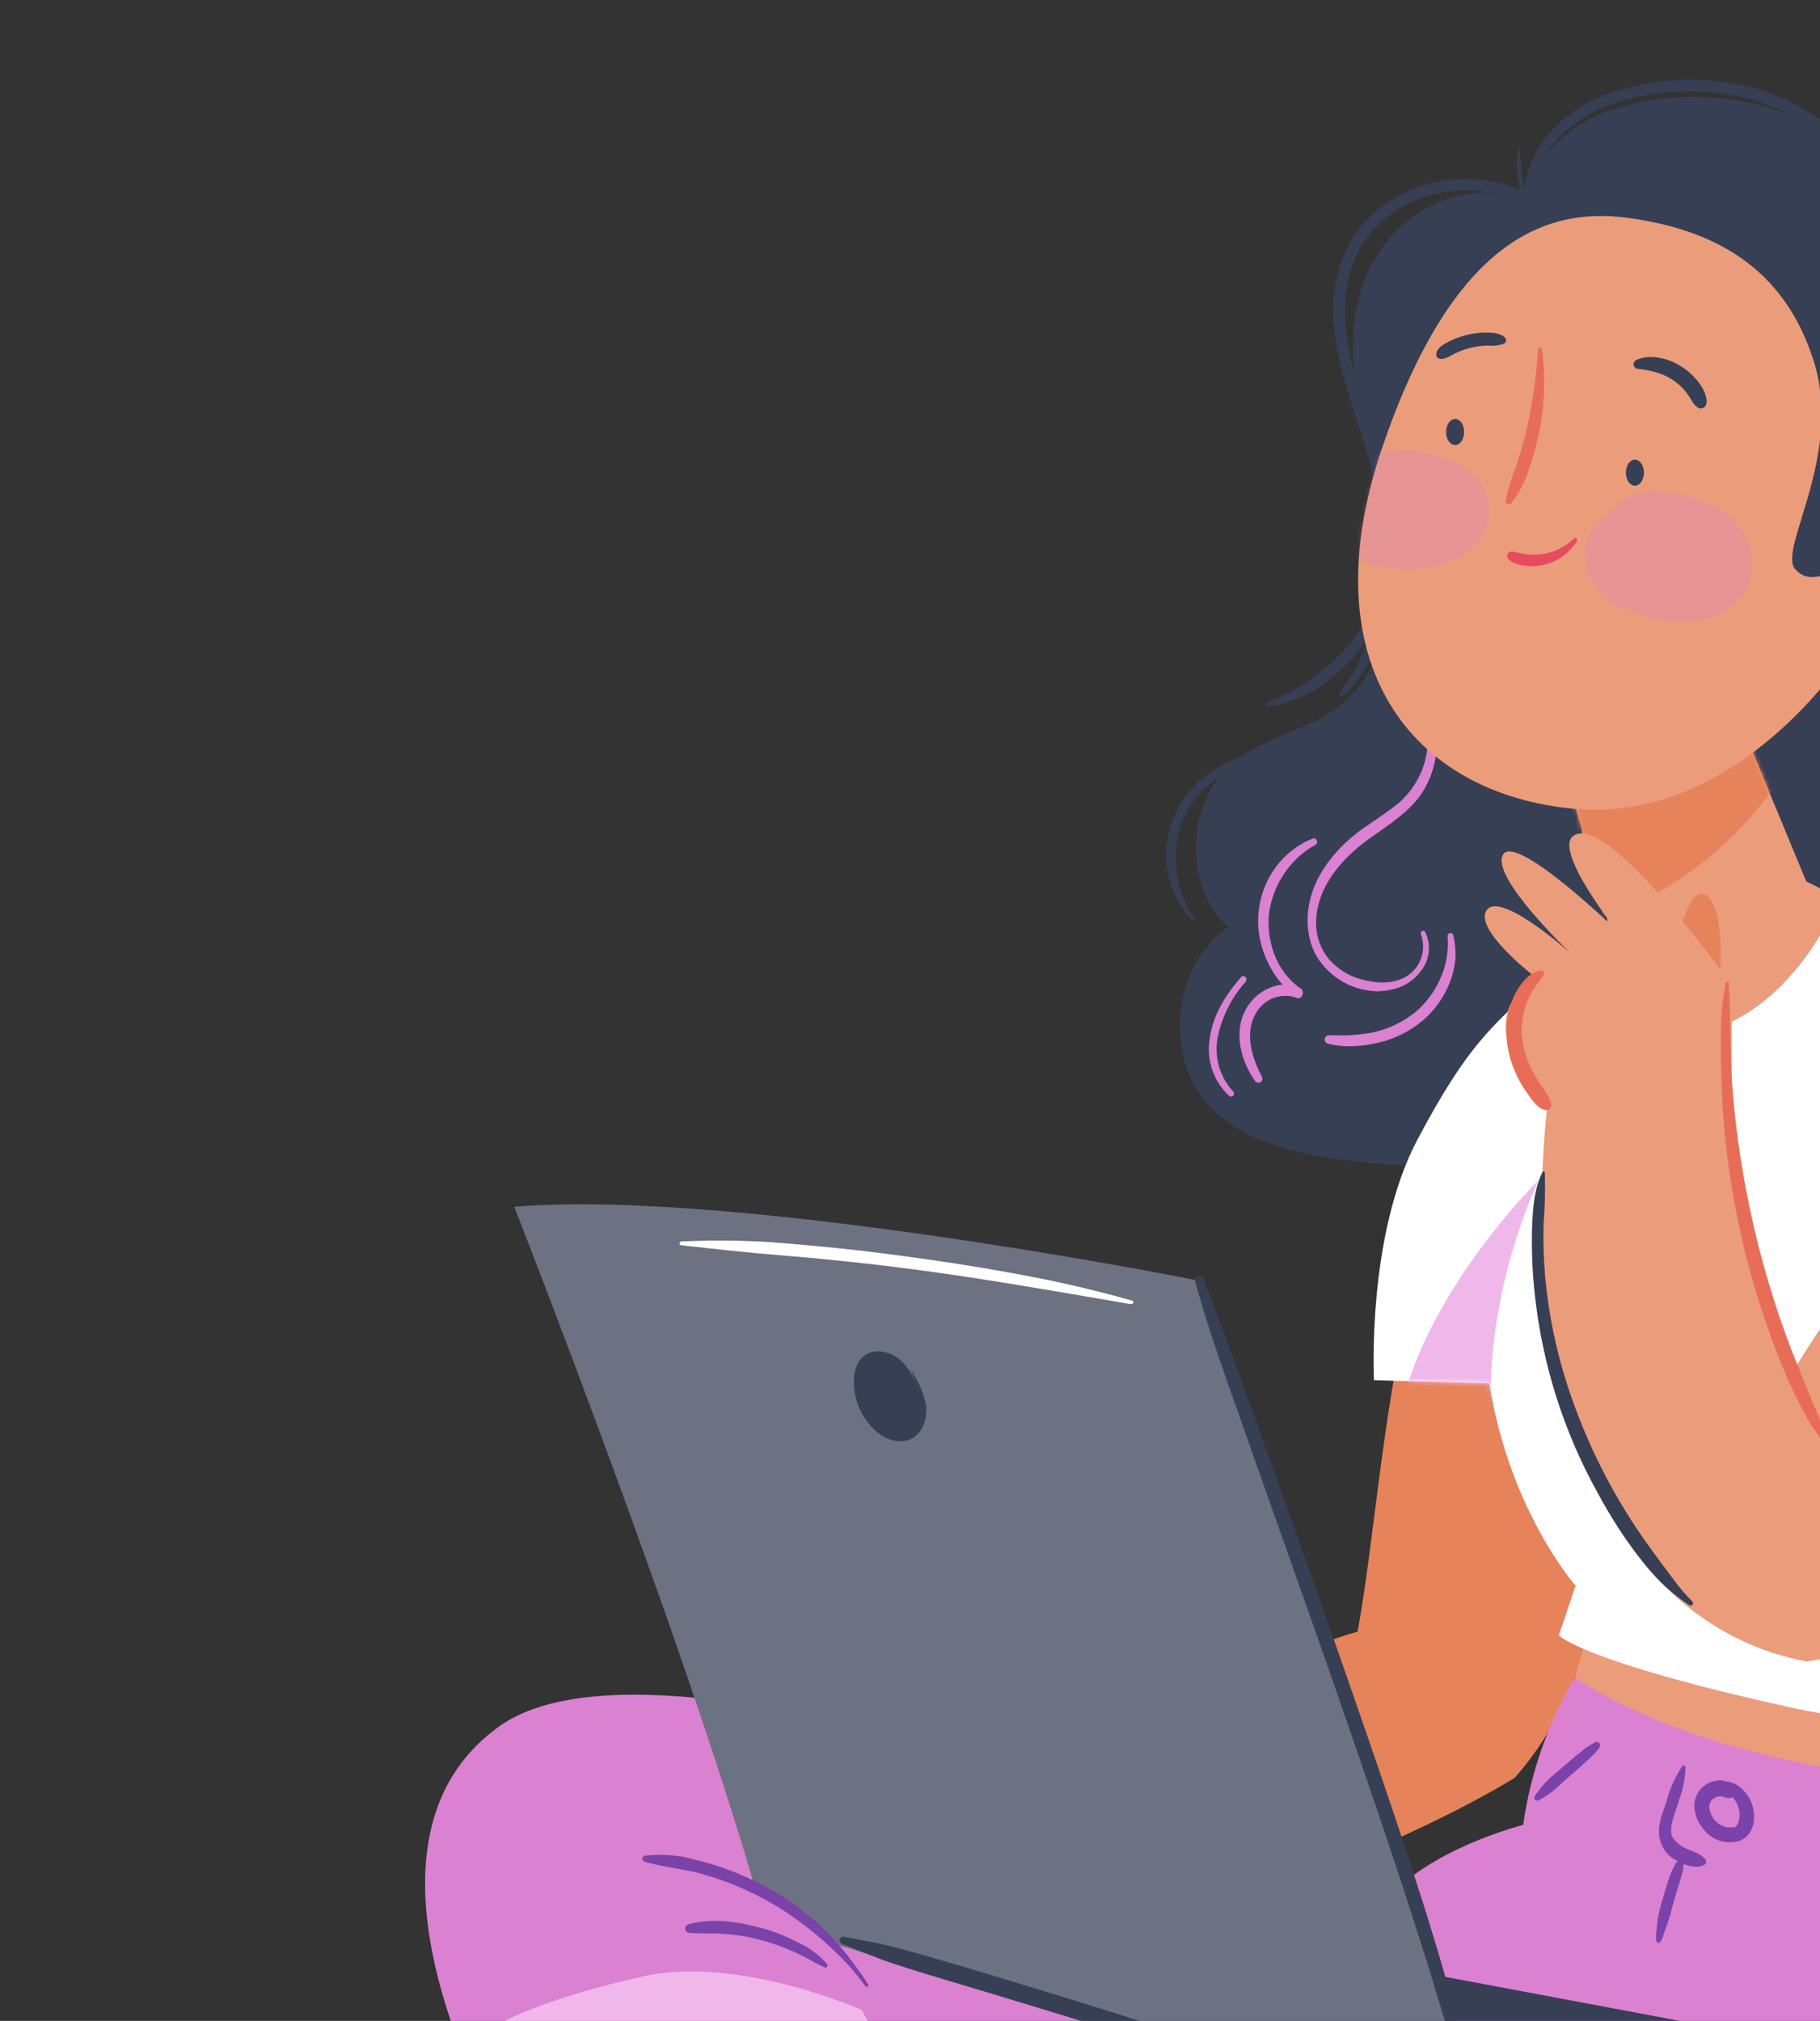 <svg width="441.75" height="490.5" viewBox="0 0 441.75 490.5" fill="none" xmlns="http://www.w3.org/2000/svg">
<rect x="0" y="0" width="441.75" height="490.5" fill="#333333" stroke="none"/>
<g clip-path="url(#clip0_34_2)">
<path d="M298.021 225.014C288.405 215.973 287.844 199.049 295.783 188.712L295.114 189.134C291.868 191.376 289.258 194.462 287.549 198.078C285.839 201.694 285.092 205.711 285.383 209.72C285.716 214.489 287.268 219.082 289.883 223.035C290.104 223.363 289.626 223.704 289.373 223.441C286.397 220.323 284.362 216.386 283.513 212.105C282.664 207.824 283.037 203.381 284.587 199.312C286.029 195.408 288.384 191.929 291.445 189.183C294.345 186.782 297.625 184.913 301.141 183.656C308.485 178.576 317.925 177.001 325.017 171.462C332.108 165.924 335.72 157.267 336.951 148.126C336.411 150.662 335.656 153.146 334.695 155.547C332.72 160.341 329.887 165.522 325.949 168.869C325.567 169.178 324.949 168.783 325.237 168.311C326.565 166.144 328.051 164.093 329.236 161.795C330.364 159.655 331.325 157.425 332.108 155.128C332.205 154.867 332.269 154.606 332.35 154.345C329.483 158.772 325.861 162.629 321.659 165.731C317.578 168.793 312.822 170.764 307.817 171.468C307.695 171.502 307.564 171.485 307.455 171.42C307.345 171.356 307.264 171.249 307.231 171.123C307.198 170.997 307.215 170.863 307.278 170.75C307.341 170.637 307.445 170.554 307.567 170.52C315.407 167.448 322.385 162.429 327.88 155.909C331.339 151.49 333.836 146.361 335.204 140.866L335.206 140.409C336 130.237 334.896 120.004 331.956 110.26C328.562 98.469 323.34 86.931 323.633 74.388C323.678 68.834 325.124 63.387 327.832 58.58C330.407 54.328 333.949 50.784 338.152 48.254C343.258 45.157 349.065 43.493 354.992 43.428C358.2 43.374 361.402 43.75 364.516 44.548C366.024 44.948 367.498 45.474 368.924 46.119C368.681 45.178 368.495 44.222 368.365 43.258C368.217 42.071 368.132 40.876 368.111 39.68C368.142 38.479 368.301 37.286 368.587 36.121C368.588 35.925 368.889 35.992 368.904 36.123C368.899 37.299 369.085 38.475 369.127 39.652C369.177 40.856 369.299 42.057 369.492 43.246C369.632 44.047 369.819 44.881 369.99 45.633C370.087 45.389 370.183 45.144 370.295 44.9C370.452 43.122 370.866 41.379 371.525 39.727C372.439 37.485 373.645 35.38 375.11 33.471C378.293 29.501 382.323 26.338 386.887 24.23C396.742 19.892 407.562 18.409 418.176 19.941C428.249 21.05 437.762 25.258 445.471 32.017C446.673 33.1 447.795 34.281 448.886 35.478C455.691 40.111 461.555 46.062 466.152 52.998C471.152 60.647 474.577 69.253 479.179 77.146C479.495 77.703 479.826 78.243 480.157 78.784C485.579 84.114 491.871 88.421 498.746 91.507C506.67 95.152 515.367 96.611 522.923 100.924C529.501 104.631 534.835 110.296 538.225 117.177C540.312 121.382 541.424 126.027 541.472 130.749C541.52 135.47 540.504 140.139 538.503 144.389C538.436 144.529 538.32 144.638 538.179 144.692C538.037 144.746 537.88 144.742 537.741 144.68C537.602 144.618 537.492 144.504 537.433 144.361C537.374 144.218 537.371 144.056 537.425 143.911C540.085 135.696 539.608 126.748 536.09 118.883C532.853 112.001 527.557 106.367 520.978 102.81C517.094 100.845 513.046 99.247 508.881 98.036C504.883 96.759 500.965 95.231 497.149 93.46C493.329 91.644 489.671 89.485 486.219 87.01C489.536 90.863 493.668 93.882 498.298 95.834C503.355 97.832 508.88 98.2 514.002 100.019C518.715 101.688 522.949 104.54 526.32 108.317C529.691 112.093 532.094 116.675 533.31 121.647C534.525 126.619 534.516 131.825 533.284 136.793C532.051 141.761 529.633 146.335 526.249 150.101C533.406 148.817 540.767 150.442 546.779 154.634C547.049 154.733 547.319 154.8 547.588 154.915C549.535 155.736 551.354 156.844 552.989 158.205C556.352 160.939 558.982 164.509 560.63 168.578C562.291 172.929 562.919 177.624 562.462 182.275C562.005 186.926 560.477 191.398 558.003 195.32L557.86 195.532C564.607 197.038 570.839 200.376 575.906 205.199C585.634 214.029 592.086 227.712 589.662 240.686C589.201 248.034 586.421 255.551 580.73 260.246C577.431 263.008 572.543 265.649 568.146 265.303C567.961 265.298 567.782 265.231 567.637 265.113C567.492 264.995 567.388 264.832 567.341 264.648C567.293 264.464 567.305 264.269 567.374 264.093C567.443 263.916 567.566 263.767 567.724 263.668C569.262 262.855 570.858 262.163 572.498 261.598C574.164 260.934 575.763 260.104 577.273 259.12C579.055 257.891 580.62 256.357 581.899 254.584C575.296 260.827 565.723 263.659 557.737 259.606C558.687 271.044 552.064 282.023 542.935 288.533C533.807 295.042 522.551 297.59 511.478 298.505C494.463 299.9 476.829 297.568 461.778 289.286C446.727 281.005 434.579 266.301 431.494 249.023L423.987 258.79C396.477 281.225 358.657 286.269 323.836 281.216C312.186 279.531 299.829 276.21 292.231 266.998C282.501 254.787 285.229 233.925 298.021 225.014ZM559.484 183.599C560.125 180.209 560.086 176.721 559.369 173.347C558.652 169.974 557.272 166.786 555.314 163.981C557.886 168.837 559.054 174.349 558.681 179.865C558.307 185.382 556.409 190.675 553.208 195.119C553.7 195.122 554.177 195.124 554.669 195.126C556.999 191.648 558.636 187.731 559.484 183.599ZM391.196 26.649C405.575 21.976 421.074 22.505 435.117 28.149C431.415 26.154 427.476 24.66 423.4 23.704C413.485 21.385 403.159 21.677 393.381 24.552C387.922 26.097 382.907 28.978 378.765 32.948C377.141 34.559 375.695 36.35 374.453 38.287C378.853 32.858 384.658 28.823 391.196 26.649ZM369.169 48.145L369.026 48.144L369.153 48.145L369.169 48.145ZM362.584 46.809C360.486 46.439 358.363 46.239 356.234 46.21C350.976 46.123 345.775 47.356 341.084 49.802C336.846 52.023 333.237 55.332 330.607 59.409C327.81 64.08 326.36 69.471 326.426 74.956C326.455 79.99 327.166 84.996 328.536 89.828C327.817 80.025 329.02 70.084 334.169 61.956C340.47 52.102 351.598 45.961 362.664 46.81L362.584 46.809Z" fill="#373F54"/>
<path d="M523.518 193.356C524.204 192.591 524.906 191.728 525.561 190.98C527.927 188.146 529.138 184.483 528.941 180.754C528.639 177.1 527.032 173.692 524.43 171.186C521.828 168.68 518.415 167.254 514.85 167.184L514.453 167.183L514.457 166.399L514.822 166.4C517.757 166.028 520.733 166.562 523.371 167.935C526.01 169.307 528.191 171.457 529.637 174.109C531.163 176.97 531.832 180.23 531.56 183.481C531.289 186.732 530.089 189.828 528.112 192.379C527.281 193.486 526.355 194.528 525.462 195.52C524.359 196.7 523.329 197.95 522.38 199.263L523.062 199.413C524.792 199.813 526.584 200.229 528.345 200.792C530.862 201.575 533.316 202.558 535.685 203.732C540.178 205.863 544.115 209.06 547.174 213.059C550.08 216.819 551.731 221.443 551.88 226.245C551.891 230.823 550.456 235.282 547.79 238.95C544.776 243.129 540.52 246.183 535.666 247.651L535.428 247.65C535.261 247.649 535.098 247.595 534.962 247.495C534.826 247.395 534.723 247.254 534.668 247.092C534.586 246.9 534.578 246.683 534.647 246.486C534.716 246.288 534.856 246.126 535.038 246.032C538.659 244.149 541.832 241.47 544.332 238.184C546.844 235.064 548.348 231.217 548.636 227.178C549.026 217.918 541.911 210.701 535.13 207.028C532.773 205.767 530.318 204.708 527.791 203.86C525.46 203.066 522.558 202.073 519.861 201.408C519.671 201.361 519.494 201.27 519.343 201.142C519.192 201.014 519.072 200.852 518.991 200.669C518.894 200.466 518.844 200.242 518.845 200.015C518.846 199.789 518.898 199.565 518.997 199.363C520.26 197.178 521.778 195.161 523.518 193.356Z" fill="#DA81D1"/>
<path d="M521.18 255.444L521.305 255.82C521.989 257.823 523.137 259.624 524.65 261.068C526.163 262.512 527.995 263.555 529.988 264.107C532.028 264.581 534.146 264.579 536.185 264.099C538.224 263.618 540.132 262.673 541.768 261.333C541.882 261.229 542.03 261.172 542.182 261.172C542.334 261.173 542.481 261.231 542.594 261.336C542.703 261.463 542.763 261.626 542.762 261.794C542.761 261.963 542.7 262.126 542.59 262.251C541.395 263.521 539.959 264.526 538.372 265.205C536.785 265.883 535.08 266.221 533.362 266.196C532.011 266.19 530.669 265.981 529.378 265.574C527.243 264.847 525.311 263.599 523.748 261.936C522.184 260.274 521.035 258.247 520.399 256.029L520.401 255.571L520.719 255.589L521.18 255.444Z" fill="#DA81D1"/>
<path d="M536.558 200.256C536.449 200.224 536.349 200.17 536.261 200.097C536.174 200.024 536.101 199.934 536.049 199.831C535.996 199.729 535.963 199.617 535.953 199.502C535.943 199.386 535.956 199.27 535.991 199.16C536.019 199.049 536.068 198.946 536.136 198.856C536.203 198.765 536.288 198.69 536.384 198.634C536.481 198.578 536.588 198.543 536.698 198.53C536.808 198.517 536.919 198.527 537.026 198.56C543.014 200.118 548.376 203.569 552.355 208.427C556.904 214.196 559.145 220.952 558.531 226.976C558.509 227.147 558.43 227.305 558.308 227.424C558.187 227.542 558.029 227.614 557.861 227.626C557.713 227.624 557.57 227.569 557.458 227.47C557.345 227.371 557.27 227.235 557.244 227.085C556.189 221.543 554.565 215.182 550.474 210.02C546.876 205.422 542.033 202.024 536.558 200.256Z" fill="#DA81D1"/>
<path d="M508.454 155.429C507.864 155.965 507.274 156.486 506.716 157.055C504.897 158.843 502.278 162.327 505.089 165.77C506.34 167.198 507.79 168.426 509.393 169.414C511.112 170.706 513.107 171.555 515.211 171.89C515.294 171.896 515.374 171.92 515.448 171.959C515.522 171.998 515.587 172.053 515.64 172.118C515.693 172.184 515.733 172.26 515.757 172.342C515.781 172.424 515.788 172.51 515.779 172.595C515.77 172.749 515.704 172.894 515.595 173C515.485 173.106 515.34 173.165 515.189 173.164C511.869 172.744 508.728 171.378 506.122 169.22C502.956 166.969 501.538 164.447 501.772 161.704C502.024 158.569 504.164 155.998 506.429 153.673L506.796 153.315C508.901 151.184 511.278 148.761 510.593 145.639C510.115 143.78 508.993 142.166 507.437 141.1C506.773 140.637 506.08 140.219 505.362 139.85C504.286 139.331 503.284 138.661 502.385 137.861C502.197 137.657 502.072 137.402 502.025 137.125C501.978 136.849 502.012 136.564 502.122 136.308C502.225 136.06 502.399 135.849 502.621 135.704C502.843 135.56 503.102 135.487 503.364 135.497C506.785 136.048 509.854 137.97 511.901 140.842C512.911 142.107 513.559 143.637 513.77 145.259C513.982 146.881 513.75 148.533 513.099 150.027C511.944 152.148 510.36 153.99 508.454 155.429Z" fill="#DA81D1"/>
<path d="M502.731 203.619C503.129 203.441 503.527 203.28 503.893 203.069C505.09 202.447 506.235 201.725 507.317 200.912C509.464 199.292 511.304 197.279 512.743 194.974C514.445 192.464 515.546 189.575 515.956 186.544C516.223 183.736 515.444 180.237 512.417 178.803C512.334 178.766 512.26 178.712 512.198 178.644C512.137 178.576 512.089 178.496 512.058 178.409C512.027 178.322 512.014 178.229 512.019 178.137C512.024 178.044 512.047 177.954 512.087 177.87C512.152 177.698 512.281 177.559 512.444 177.484C512.608 177.408 512.794 177.402 512.963 177.466C514.384 178.059 515.632 179.019 516.587 180.254C517.541 181.488 518.17 182.955 518.411 184.513C518.857 188.27 518.068 192.072 516.172 195.316C514.625 198.248 512.518 200.828 509.976 202.9C508.733 203.947 507.382 204.851 505.947 205.593L505.788 205.593C504.508 206.362 503.08 206.835 501.605 206.979L501.192 206.977C500.944 206.944 500.711 206.838 500.52 206.672C500.33 206.506 500.189 206.287 500.116 206.042C500.056 205.841 500.056 205.626 500.117 205.425C500.177 205.224 500.295 205.047 500.455 204.916C501.153 204.38 501.919 203.944 502.731 203.619Z" fill="#DA81D1"/>
<path d="M462.761 112.517C464.304 111.909 465.902 111.461 467.532 111.182C470.894 110.595 474.326 110.571 477.696 111.113C481.056 111.588 484.29 112.746 487.21 114.519C488.619 115.352 489.926 116.356 491.103 117.509L491.293 117.706C492.477 118.709 493.349 120.047 493.801 121.555C493.824 121.692 493.793 121.832 493.715 121.945C493.637 122.058 493.519 122.134 493.386 122.158L493.275 122.157C493.162 122.155 493.053 122.113 492.967 122.038C492.88 121.964 492.821 121.861 492.8 121.747C492.551 120.57 491.125 119.828 489.873 119.186L488.907 118.675C487.694 117.969 486.433 117.352 485.135 116.829C482.388 115.638 479.486 114.866 476.522 114.537C473.65 114.209 470.747 114.333 467.912 114.908C466.495 115.206 465.098 115.598 463.73 116.082L462.664 116.486C461.648 116.932 460.579 117.234 459.484 117.386C459.257 117.391 459.032 117.33 458.836 117.211C458.64 117.092 458.481 116.919 458.375 116.712C458.256 116.519 458.193 116.295 458.194 116.066C458.195 115.837 458.26 115.613 458.381 115.421C459.55 114.054 461.067 113.048 462.761 112.517Z" fill="#DA81D1"/>
<path d="M328.627 202.772C330.221 201.424 332.085 200.207 333.805 199.039C335.207 198.081 336.64 197.091 338.011 196.052C341.45 193.601 344.058 190.106 345.471 186.056C346.791 182.135 346.899 177.891 345.779 173.906C345.742 173.792 345.729 173.672 345.738 173.552C345.747 173.433 345.78 173.317 345.834 173.21C345.887 173.104 345.961 173.01 346.051 172.933C346.141 172.857 346.244 172.799 346.356 172.765C346.472 172.722 346.597 172.704 346.72 172.711C346.844 172.719 346.965 172.752 347.076 172.809C347.187 172.866 347.286 172.946 347.366 173.043C347.447 173.14 347.507 173.253 347.544 173.374C348.578 176.442 348.925 179.711 348.559 182.936C348.193 186.161 347.123 189.26 345.429 192.001C342.79 196.22 338.792 198.995 334.921 201.755C333.121 202.988 331.273 204.287 329.599 205.684C325.168 209.405 319.805 215.441 319.469 223.23C319.249 226.735 320.374 230.188 322.603 232.848C324.768 235.295 327.599 237.015 330.728 237.784C333.901 238.614 338.425 239.091 341.85 236.657C343.362 235.599 344.483 234.048 345.033 232.255C345.583 230.461 345.529 228.53 344.88 226.772C344.819 226.626 344.816 226.462 344.87 226.313C344.924 226.165 345.031 226.043 345.169 225.973C345.302 225.904 345.456 225.891 345.599 225.938C345.741 225.984 345.86 226.086 345.93 226.221C346.598 227.586 346.904 229.108 346.817 230.634C346.729 232.159 346.251 233.634 345.431 234.908C344.535 236.315 343.365 237.515 341.994 238.431C340.622 239.347 339.081 239.96 337.467 240.231C336.424 240.469 335.358 240.59 334.289 240.592C331.36 240.546 328.488 239.756 325.929 238.291C323.369 236.827 321.202 234.733 319.62 232.198C316.152 226.221 316.729 217.943 321.094 211.135C323.145 207.944 325.69 205.119 328.627 202.772Z" fill="#DA81D1"/>
<path d="M322.49 251.255L323.602 251.26C326.923 251.416 330.251 251.168 333.515 250.519C337.16 249.683 340.58 248.025 343.526 245.663C346.132 243.472 348.206 240.684 349.581 237.524C351.049 234.307 351.662 230.748 351.357 227.209C351.346 227.121 351.353 227.031 351.376 226.946C351.399 226.86 351.439 226.78 351.492 226.711C351.546 226.641 351.612 226.583 351.688 226.54C351.763 226.497 351.846 226.47 351.932 226.46C352.107 226.421 352.289 226.455 352.44 226.553C352.591 226.652 352.699 226.807 352.74 226.986C353.189 228.85 353.363 230.772 353.255 232.689C353.087 234.631 352.645 236.539 351.943 238.351C350.541 241.978 348.278 245.185 345.359 247.681C342.211 250.314 338.512 252.159 334.552 253.072C332.214 253.64 329.82 253.931 327.417 253.939C325.668 253.941 323.926 253.725 322.227 253.295C322.003 253.222 321.812 253.069 321.687 252.865C321.562 252.661 321.51 252.418 321.541 252.179C321.573 251.939 321.685 251.719 321.858 251.556C322.032 251.393 322.255 251.298 322.49 251.288L322.49 251.255Z" fill="#DA81D1"/>
<path d="M311.3 238.972C310.184 237.74 309.214 236.376 308.412 234.909C306.939 232.263 305.965 229.355 305.543 226.338C305.158 223.274 305.414 220.16 306.295 217.206C307.177 214.252 308.662 211.525 310.653 209.21C312.832 206.693 315.563 204.746 318.618 203.529C318.802 203.453 319.008 203.453 319.191 203.53C319.375 203.607 319.522 203.755 319.601 203.941C319.697 204.135 319.714 204.36 319.651 204.567C319.588 204.774 319.449 204.948 319.263 205.051C316.305 206.696 313.756 209.022 311.816 211.846C309.875 214.671 308.595 217.918 308.074 221.335C307.643 224.76 308.048 228.242 309.253 231.466C310.475 234.861 312.679 237.789 315.568 239.857L315.98 240.071L315.98 240.169C316.124 240.379 316.209 240.626 316.225 240.883C316.24 241.14 316.186 241.396 316.069 241.623C316.011 241.757 315.929 241.878 315.825 241.979C315.722 242.081 315.6 242.16 315.467 242.212C315.334 242.265 315.192 242.29 315.05 242.286C314.907 242.282 314.767 242.248 314.637 242.188L314.494 242.188L314.367 242.073C312.49 241.48 310.468 241.598 308.668 242.405C306.867 243.212 305.406 244.654 304.549 246.472C301.891 251.589 304.499 257.987 306.294 261.343C306.418 261.556 306.454 261.811 306.397 262.052C306.339 262.293 306.192 262.501 305.987 262.632C305.822 262.744 305.628 262.8 305.43 262.793C305.272 262.794 305.116 262.755 304.975 262.68C304.835 262.606 304.714 262.498 304.622 262.365C301.465 257.957 299.068 250.695 302.54 244.699C303.47 243.113 304.745 241.77 306.265 240.776C307.785 239.783 309.509 239.165 311.3 238.972Z" fill="#DA81D1"/>
<path d="M293.63 252.075C294.42 245.693 298.334 240.5 301.223 237.164C301.285 237.087 301.361 237.024 301.447 236.978C301.533 236.932 301.627 236.905 301.724 236.898C301.82 236.891 301.917 236.904 302.009 236.936C302.1 236.969 302.184 237.02 302.256 237.087C302.419 237.23 302.521 237.433 302.541 237.653C302.56 237.873 302.496 238.091 302.362 238.263C298.875 242.128 296.5 246.913 295.504 252.084C295.115 254.387 295.261 256.752 295.93 258.986C296.6 261.22 297.773 263.26 299.354 264.938C299.474 265.072 299.541 265.247 299.54 265.429C299.539 265.611 299.471 265.786 299.35 265.918C299.279 265.997 299.192 266.059 299.097 266.1C299.001 266.142 298.897 266.163 298.793 266.161C298.63 266.163 298.473 266.105 298.349 265.996C296.474 264.282 295.057 262.103 294.231 259.667C293.405 257.23 293.198 254.617 293.63 252.075Z" fill="#DA81D1"/>
<path d="M420.719 171.164L438.414 213.937L458.825 224.072C458.825 224.072 438.867 251.669 413.552 262.648C388.236 273.626 372.354 241.233 372.354 241.233L390.172 223.345L376.63 175.429L420.719 171.164Z" fill="#EB9C7B"/>
<mask id="mask0_34_2" style="mask-type:luminance" maskUnits="userSpaceOnUse" x="372" y="171" width="87" height="94">
<path d="M420.719 171.164L438.414 213.937L458.825 224.072C458.825 224.072 438.867 251.669 413.552 262.647C388.236 273.626 372.354 241.233 372.354 241.233L390.172 223.345L376.63 175.429L420.719 171.164Z" fill="white"/>
</mask>
<g mask="url(#mask0_34_2)">
<path d="M361.798 214.874C363.195 214.88 364.593 214.886 365.975 214.811C365.548 214.376 365.216 213.853 365 213.276C364.785 212.699 364.69 212.082 364.723 211.465C364.755 210.848 364.915 210.245 365.19 209.696C365.466 209.147 365.851 208.664 366.321 208.279C365.954 207.803 365.705 207.241 365.598 206.643C365.454 206.039 365.433 205.411 365.536 204.799C365.64 204.186 365.867 203.603 366.201 203.085C366.201 203.003 366.202 202.938 366.202 202.856C366.004 201.972 366.058 201.048 366.357 200.194C364.784 196.79 366.957 193.664 370.044 192.256C374.818 190.196 379.705 188.423 384.679 186.947C393.966 184.224 403.405 182.083 412.944 180.538C419.307 178.247 425.748 176.097 432.268 174.09C432.593 173.989 432.93 173.936 433.269 173.931C433.277 173.677 433.246 173.423 433.177 173.179C432.237 170.235 436.852 168.165 438.11 171.061C438.623 172.407 438.841 173.853 438.746 175.296C438.652 176.738 438.249 178.141 437.565 179.405C437.418 179.999 437.15 180.554 436.78 181.035L436.251 182.061L435.915 182.648C435.847 183.297 435.645 183.924 435.322 184.486C434.999 185.048 434.563 185.532 434.043 185.906C433.115 187.421 432.155 188.903 431.149 190.353C429.237 193.098 427.173 195.729 424.968 198.231C418.517 205.595 410.916 211.8 402.478 216.588C396.663 219.992 390.429 222.574 383.943 224.265C375.867 226.206 367.37 226.136 359.892 222.15C356.421 220.404 358.082 214.776 361.798 214.874Z" fill="#E6835A"/>
</g>
<path d="M342.188 315.237C335.389 344.607 333.611 373.296 329.525 396.014C303.416 403.07 256.011 435.479 256.011 435.479L273.403 471.08C273.403 471.08 332.244 452.996 367.595 431.543C395.126 400.631 392.062 349.984 387.179 329.841L342.188 315.237Z" fill="#E6835A"/>
<path d="M388.573 384.889L372.698 441.251L435.788 471.712L521.241 440.238C527.182 422.018 529.286 402.707 527.414 383.589L388.573 384.889Z" fill="#EB9C7B"/>
<path d="M382.281 407.222C375.769 418.117 371.49 430.265 369.705 442.92C369.705 442.92 345.952 448.94 336.08 461.882C336.08 461.882 164.728 387.629 121.059 419.091C77.39 450.553 127.454 528.698 127.454 528.698C127.454 528.698 167.196 519.988 223.983 531.899C223.983 531.899 256.2 554.907 333.803 571.582C346.988 574.433 338.018 617.039 355.2 621.198C464.506 647.713 510.999 616.983 530.908 575.192C554.951 524.926 522.965 434.594 522.965 434.594C522.965 434.594 431.737 439.387 382.281 407.222Z" fill="#DA81D1"/>
<path d="M518.186 470.555C514.833 472.361 511.191 473.529 507.435 474.003C503.663 474.408 499.852 474.12 496.179 473.153C489.4 471.359 483.35 467.398 478.902 461.84C477.681 460.324 476.623 458.676 475.747 456.926C475.356 456.108 475.056 455.246 474.853 454.358C474.54 453.442 474.357 452.484 474.31 451.514C474.315 451.412 474.348 451.314 474.405 451.23C474.463 451.147 474.542 451.082 474.633 451.043C474.725 451.004 474.825 450.993 474.923 451.01C475.021 451.028 475.111 451.073 475.185 451.142C475.62 451.644 476.001 452.194 476.321 452.78C476.794 453.501 477.395 454.124 477.9 454.845C478.768 456.09 479.604 457.335 480.52 458.531C482.402 461.009 484.598 463.216 487.051 465.093C492.497 469.118 499.058 471.231 505.764 471.121C509.765 471.137 513.739 470.442 517.51 469.066C518.384 468.726 518.982 470.199 518.153 470.702L518.186 470.555Z" fill="#7B42A9"/>
<path d="M506.749 470.962C506.053 469.098 505.53 467.171 505.187 465.206C504.862 463.261 504.839 461.219 504.419 459.29L506.003 460.211C504.188 460.758 502.314 461.068 500.424 461.134C498.518 461.322 496.611 461.46 494.689 461.55C492.767 461.64 490.877 461.631 488.972 461.525C487.067 461.418 485.303 461.607 483.895 460.392C483.793 460.284 483.716 460.154 483.67 460.011C483.623 459.868 483.609 459.717 483.628 459.567C483.647 459.418 483.699 459.275 483.779 459.149C483.86 459.024 483.967 458.918 484.092 458.841C485.589 457.9 487.525 458.317 489.192 458.357C490.86 458.397 492.877 458.373 494.703 458.381C496.529 458.389 498.229 458.25 499.993 458.111C501.873 457.796 503.775 457.635 505.68 457.629C506.017 457.631 506.34 457.77 506.577 458.016C506.814 458.262 506.947 458.595 506.945 458.942C506.9 460.939 506.997 462.938 507.237 464.921C507.371 466.914 507.378 468.874 507.353 470.866C507.338 470.931 507.302 470.988 507.252 471.028C507.201 471.069 507.139 471.091 507.074 471.09C507.01 471.09 506.948 471.068 506.898 471.027C506.848 470.986 506.812 470.928 506.798 470.864L506.749 470.962Z" fill="#7B42A9"/>
<path d="M417.967 432.352C419.44 432.242 420.903 432.677 422.091 433.579C423.338 434.528 424.332 435.785 424.981 437.234C426.444 440.507 425.995 445.193 422.399 446.728C420.791 447.269 419.06 447.284 417.443 446.771C415.827 446.258 414.406 445.242 413.375 443.863C411.163 441.126 410.228 437.038 412.83 434.175C413.971 432.944 415.523 432.203 417.174 432.104C418.047 432.056 418.914 432.276 419.665 432.735C420.154 432.971 420.553 433.368 420.798 433.863C421.043 434.358 421.121 434.923 421.019 435.469C420.939 435.745 420.775 435.987 420.551 436.159C420.327 436.332 420.056 436.426 419.776 436.427C419.471 436.451 419.164 436.416 418.871 436.325C418.69 436.273 418.514 436.201 418.348 436.11C418.221 436.11 417.92 435.978 418.348 436.11L418.062 436.027C417.729 435.912 418.062 436.125 418.142 436.028C418.222 435.93 417.554 436.025 417.427 436.025L417.046 436.023L416.378 436.216L416.473 436.216C416.473 436.216 416.171 436.362 416.123 436.395L415.789 436.605C416.044 436.345 415.47 436.784 415.789 436.605C415.534 436.866 415.486 436.914 415.326 437.077C415.518 436.719 415.167 437.24 415.326 437.077L415.134 437.403C415.006 437.598 415.039 437.402 415.135 437.321C415.23 437.24 415.022 437.647 415.006 437.729C414.964 437.862 414.932 437.999 414.909 438.137C414.908 438.267 414.908 438.235 414.909 438.039C414.901 438.148 414.901 438.257 414.908 438.366L414.905 438.855C414.95 439.155 415.018 439.45 415.108 439.738L415.249 440.131C415.092 439.755 415.249 440.262 415.248 440.294C415.407 440.598 415.58 440.893 415.769 441.179C416.037 441.637 415.642 441.031 415.768 441.277L416.037 441.621C416.226 441.834 416.432 442.031 416.638 442.228C416.753 442.35 416.881 442.46 417.017 442.556L417.176 442.671C417.445 442.852 417.73 443 418.015 443.165C418.3 443.329 417.825 443.164 418.11 443.165L418.491 443.314L419.284 443.53C419.284 443.53 419.856 443.532 419.443 443.53L420.221 443.534C420.443 443.535 420.427 443.535 420.221 443.534L420.523 443.535L420.809 443.536C421.238 443.44 420.586 443.699 420.952 443.537L421.35 443.294L421.717 442.92C421.541 443.131 421.717 442.838 421.717 442.773C421.791 442.653 421.855 442.528 421.909 442.398C421.797 442.659 422.022 442.055 422.038 441.99C422.303 441.013 422.308 439.981 422.051 439.001C422.017 438.868 421.975 438.737 421.926 438.609C421.926 438.609 421.722 438.02 421.817 438.233C421.691 437.938 421.549 437.66 421.392 437.365C421.111 436.87 420.777 436.408 420.397 435.989C419.576 435.024 418.602 434.208 417.517 433.575C417.418 433.507 417.341 433.409 417.299 433.295C417.256 433.18 417.25 433.054 417.28 432.936C417.31 432.817 417.376 432.711 417.468 432.632C417.56 432.554 417.673 432.507 417.792 432.498L417.967 432.352Z" fill="#7B42A9"/>
<path d="M409.105 428.867C409.03 431.663 408.48 434.424 407.481 437.026C407.062 438.364 406.628 439.701 406.209 441.055C405.753 442.271 405.552 443.573 405.62 444.874C405.835 446.509 407.529 447.725 408.781 448.416C410.365 449.289 412.523 449.674 413.787 451.133C413.914 451.249 414.007 451.398 414.057 451.564C414.106 451.73 414.11 451.907 414.068 452.075C414.027 452.244 413.941 452.397 413.82 452.519C413.699 452.64 413.548 452.726 413.383 452.765C411.331 453.638 408.62 452.548 406.861 451.527C405.846 451.026 404.956 450.293 404.258 449.384C403.56 448.475 403.074 447.415 402.835 446.283C402.181 443.177 403.433 440.275 404.462 437.372C405.24 434.253 406.549 431.301 408.328 428.651C408.599 428.309 409.106 428.654 409.12 428.981L409.105 428.867Z" fill="#7B42A9"/>
<path d="M408.687 451.797C408.662 452.659 408.557 453.517 408.374 454.36C408.179 455.241 407.905 456.122 407.631 456.986C407.116 458.617 406.617 460.248 406.165 461.879C405.713 463.511 405.309 465.142 404.762 466.773C404.488 467.589 404.151 468.404 403.878 469.17C403.72 469.986 403.386 470.756 402.899 471.42C402.836 471.483 402.758 471.527 402.673 471.55C402.588 471.572 402.499 471.571 402.415 471.548C402.33 471.525 402.253 471.479 402.19 471.416C402.128 471.353 402.082 471.274 402.058 471.188C401.879 470.381 401.883 469.543 402.069 468.738C402.168 467.84 402.204 466.958 402.319 466.077C402.597 464.419 402.987 462.784 403.484 461.182C403.952 459.55 404.435 457.919 404.966 456.288C405.24 455.489 405.545 454.658 405.882 453.908C406.268 453.045 406.757 452.235 407.338 451.497C407.721 450.976 408.706 451.062 408.655 451.862L408.687 451.797Z" fill="#7B42A9"/>
<path d="M388.162 424.267C387.664 424.905 387.131 425.514 386.566 426.089L384.811 427.715C383.599 428.853 382.34 429.925 381.129 430.965C379.917 432.005 378.753 433.143 377.525 434.216C376.256 435.27 374.89 436.194 373.447 436.975C372.874 437.299 372.099 436.609 372.499 435.991C373.383 434.605 374.411 433.323 375.565 432.166C376.761 431.028 378.02 429.939 379.264 428.915C380.507 427.892 381.703 426.803 382.962 425.796C383.631 425.26 384.316 424.74 385.002 424.171C385.687 423.686 386.405 423.253 387.151 422.874C387.324 422.779 387.524 422.749 387.715 422.791C387.906 422.833 388.077 422.944 388.197 423.103C388.316 423.263 388.377 423.461 388.367 423.662C388.358 423.863 388.28 424.054 388.146 424.201L388.162 424.267Z" fill="#7B42A9"/>
<path d="M217.698 509.414L240.535 556.423L182.697 581.24C182.697 581.24 146.264 559.683 126.505 520.675C126.505 520.675 171.819 505.096 217.698 509.414Z" fill="#EB9C7B"/>
<path d="M447.758 136.64C447.758 136.64 450.972 128.178 456.063 126.142C463.827 123.073 472.084 123.338 476.98 125.94C483.809 129.58 486.451 139.048 483.655 146.5C480.859 153.952 473.833 158.952 466.329 160.699C460.343 162.157 454.046 161.323 448.616 158.351C448.616 158.351 422.309 199.754 382.557 196.346C342.805 192.937 317.518 161.286 335.569 108.414C352.124 59.879 374.02 50.061 394.908 52.848C415.796 55.635 432.971 64.71 440.208 87.575C447.445 110.441 431.622 133.123 435.651 138.041C439.963 143.303 447.758 136.64 447.758 136.64Z" fill="#EB9C7B"/>
<mask id="mask1_34_2" style="mask-type:luminance" maskUnits="userSpaceOnUse" x="329" y="52" width="156" height="145">
<path d="M447.758 136.64C447.758 136.64 450.972 128.178 456.063 126.142C463.827 123.073 472.084 123.338 476.98 125.94C483.809 129.58 486.451 139.048 483.655 146.5C480.859 153.952 473.833 158.952 466.329 160.699C460.343 162.157 454.046 161.323 448.616 158.351C448.616 158.351 422.309 199.754 382.557 196.346C342.805 192.937 317.518 161.286 335.569 108.414C352.124 59.879 374.02 50.061 394.908 52.848C415.796 55.635 432.971 64.71 440.208 87.575C447.445 110.441 431.622 133.123 435.651 138.041C439.963 143.303 447.758 136.64 447.758 136.64Z" fill="white"/>
</mask>
<g mask="url(#mask1_34_2)">
<g style="mix-blend-mode:multiply" opacity="0.3">
<path d="M325.618 114.103C327.276 113.261 329.028 112.633 330.836 112.231C330.789 111.937 330.83 111.634 330.953 111.364C331.076 111.094 331.275 110.868 331.525 110.715C332.368 110.107 333.329 109.694 334.341 109.503C335.646 109.315 336.964 109.234 338.281 109.259C340.669 109.269 343.053 109.476 345.409 109.878C349.743 110.321 353.86 112.04 357.267 114.83C358.932 116.295 360.169 118.207 360.838 120.353C361.507 122.499 361.583 124.794 361.057 126.982C360.393 128.956 359.328 130.761 357.933 132.279C356.538 133.796 354.845 134.991 352.966 135.783C349.08 137.535 344.864 138.376 340.623 138.244C336.382 138.113 332.224 137.012 328.448 135.022C324.725 133.078 320.881 129.697 319.979 125.299C319.561 123.053 319.891 120.728 320.913 118.697C321.936 116.666 323.593 115.048 325.618 114.103Z" fill="#DA81D1"/>
</g>
<g style="mix-blend-mode:multiply" opacity="0.3">
<path d="M387.977 126.676C388.787 125.933 389.713 125.335 390.716 124.908C390.676 124.803 390.677 124.686 390.718 124.581C392.02 122.852 393.703 121.466 395.627 120.536C397.903 119.592 400.369 119.233 402.81 119.489C407.481 119.608 412.065 120.817 416.214 123.027C418.508 124.171 420.515 125.842 422.081 127.91C423.647 129.979 424.73 132.39 425.246 134.957C425.577 137.416 425.227 139.92 424.237 142.184C423.247 144.447 421.656 146.378 419.647 147.754C415.416 150.572 410.298 151.619 405.341 150.68C400.315 150.064 395.462 148.416 391.069 145.832C388.994 144.579 387.294 142.764 386.155 140.584C385.016 138.404 384.482 135.943 384.612 133.472C384.825 130.841 386.033 128.401 387.977 126.676Z" fill="#DA81D1"/>
</g>
</g>
<path d="M461.78 147.939L462.195 147.353C462.394 147.107 462.619 146.883 462.865 146.686L464.125 145.581C464.922 144.863 465.639 144.055 466.263 143.173C466.905 142.273 467.483 141.326 467.991 140.339C468.359 139.638 468.728 138.938 469.08 138.221C468.523 137.705 467.912 137.253 467.26 136.873C466.143 136.158 464.897 135.68 463.597 135.469C463.535 135.453 463.48 135.416 463.44 135.364C463.401 135.312 463.379 135.248 463.38 135.182C463.38 135.116 463.402 135.052 463.442 135C463.482 134.949 463.537 134.912 463.6 134.897C465.077 134.35 466.687 134.305 468.19 134.77C469.708 135.307 471.04 136.289 472.021 137.596C473.074 138.976 473.732 140.631 473.922 142.374C474.008 143.238 473.951 144.11 473.751 144.954C473.606 145.574 473.156 146.764 472.535 147.056C472.393 147.134 472.226 147.154 472.07 147.111C471.914 147.068 471.78 146.965 471.695 146.823C471.559 146.511 471.516 146.164 471.572 145.826C471.573 145.483 471.575 145.14 471.576 144.797C471.582 144.159 471.548 143.52 471.474 142.886C471.328 141.575 470.858 140.324 470.108 139.254C470.041 139.881 469.91 140.499 469.719 141.098C469.309 142.263 468.737 143.361 468.021 144.357C467.317 145.356 466.515 146.278 465.627 147.107C465.184 147.544 464.691 147.926 464.161 148.244C463.896 148.416 463.613 148.558 463.317 148.665C463.018 148.73 462.715 148.777 462.411 148.808C462.3 148.845 462.181 148.846 462.07 148.811C461.958 148.775 461.861 148.704 461.791 148.608C461.721 148.512 461.683 148.395 461.681 148.275C461.678 148.155 461.713 148.038 461.78 147.939Z" fill="#E6835A"/>
<path d="M464.637 155.498C464.917 155.857 465.165 156.24 465.378 156.644C465.553 157.085 465.674 157.546 465.737 158.018C465.939 159.053 465.934 160.12 465.724 161.154C465.537 162.111 465.211 163.035 464.759 163.894C464.529 164.378 464.208 164.81 463.814 165.165C463.419 165.519 462.96 165.789 462.463 165.958C462.332 165.99 462.195 165.987 462.066 165.948C461.936 165.91 461.819 165.837 461.725 165.738C461.631 165.639 461.563 165.516 461.529 165.382C461.495 165.248 461.495 165.108 461.53 164.974C461.95 163.342 462.924 162.105 463.345 160.457C463.521 159.721 463.656 158.974 463.751 158.222C463.753 157.764 463.755 157.307 463.757 156.85C463.821 156.466 463.859 156.079 463.874 155.69C463.879 155.604 463.911 155.522 463.964 155.456C464.018 155.39 464.09 155.342 464.171 155.321C464.253 155.3 464.338 155.305 464.416 155.337C464.494 155.369 464.56 155.425 464.605 155.498L464.637 155.498Z" fill="white"/>
<path d="M458.261 157.201C458.848 158.485 459.133 159.895 459.091 161.313C459.048 162.732 458.681 164.121 458.019 165.367C457.689 166.084 457.124 166.66 456.423 166.993C456.232 167.076 456.02 167.095 455.818 167.048C455.616 167 455.433 166.887 455.297 166.727C455.182 166.535 455.113 166.318 455.095 166.094C455.076 165.87 455.11 165.644 455.191 165.436C455.303 165.092 455.465 164.768 455.672 164.474L456.105 163.594L456.201 163.366C456.202 163.219 456.313 163.072 456.362 162.926C456.459 162.615 456.54 162.299 456.604 161.979L456.605 161.734L456.606 161.62L456.608 161.097C456.641 160.728 456.643 160.356 456.613 159.987C456.604 159.309 456.495 158.636 456.288 157.993C455.944 156.864 457.662 156.088 458.15 157.184L458.261 157.201Z" fill="white"/>
<path d="M397.314 87.305C398.158 86.961 399.047 86.745 399.953 86.663C400.893 86.615 401.835 86.674 402.763 86.839C404.581 87.173 406.322 87.851 407.9 88.838C409.458 89.795 410.849 91.016 412.013 92.449C412.623 93.196 413.152 94.008 413.59 94.873C413.83 95.395 414.009 95.944 414.123 96.509C414.293 97.04 414.29 97.613 414.116 98.142C414.058 98.346 413.956 98.534 413.817 98.691C413.679 98.848 413.507 98.971 413.316 99.05C413.124 99.129 412.918 99.163 412.712 99.149C412.506 99.134 412.306 99.072 412.127 98.967C411.402 98.44 410.815 97.736 410.421 96.918C410.056 96.309 409.655 95.724 409.222 95.165C408.312 93.993 407.215 92.989 405.979 92.194C404.754 91.378 403.411 90.766 402.001 90.38C400.557 89.946 399.073 89.666 397.574 89.544C397.314 89.535 397.066 89.431 396.873 89.251C396.681 89.071 396.557 88.827 396.524 88.562C396.491 88.296 396.55 88.028 396.692 87.803C396.834 87.579 397.048 87.414 397.298 87.338L397.314 87.305Z" fill="#373F54"/>
<path d="M374.281 84.77C375.143 91.251 374.953 97.835 373.719 104.253C373.104 107.377 372.274 110.452 371.232 113.454C370.352 116.636 368.835 119.595 366.779 122.14C366.666 122.271 366.515 122.36 366.349 122.393C366.182 122.427 366.009 122.404 365.857 122.328C365.704 122.251 365.58 122.125 365.503 121.969C365.427 121.814 365.402 121.636 365.432 121.464C366.086 118.475 366.992 115.55 368.139 112.722C369.14 109.736 369.986 106.697 370.672 103.619C372.071 97.446 372.944 91.16 373.28 84.831C373.301 84.71 373.364 84.601 373.455 84.523C373.547 84.445 373.663 84.402 373.782 84.403C373.901 84.403 374.017 84.447 374.108 84.526C374.199 84.605 374.26 84.715 374.28 84.835L374.281 84.77Z" fill="#E86D57"/>
<path d="M394.636 114.717C394.628 116.464 395.607 117.873 396.814 117.878C398.021 117.884 399.012 116.483 399.019 114.736C399.027 112.988 398.049 111.579 396.842 111.574C395.635 111.569 394.644 112.936 394.636 114.717Z" fill="#373F54"/>
<path d="M350.99 104.839C350.982 106.587 351.96 108.012 353.167 108.017C354.374 108.023 355.365 106.606 355.373 104.858C355.381 103.111 354.402 101.702 353.195 101.697C351.988 101.691 350.997 103.108 350.99 104.839Z" fill="#373F54"/>
<path d="M382.763 131.357C381.388 133.513 379.438 135.217 377.146 136.264C374.855 137.311 372.319 137.657 369.841 137.262C368.583 137.148 367.375 136.698 366.337 135.956C366.111 135.78 365.95 135.531 365.879 135.249C365.808 134.967 365.832 134.669 365.947 134.403C366.316 133.718 367.173 133.804 367.791 133.97C370.023 134.631 372.368 134.792 374.666 134.441C377.414 133.976 379.967 132.686 382.004 130.733C382.09 130.652 382.202 130.605 382.319 130.601C382.436 130.597 382.551 130.637 382.642 130.712C382.734 130.787 382.796 130.893 382.818 131.011C382.84 131.13 382.821 131.252 382.763 131.357Z" fill="#E64B60"/>
<path d="M365.076 83.407C363.797 83.87 362.433 84.026 361.087 83.863C359.728 83.903 358.376 84.083 357.051 84.4C355.758 84.695 354.499 85.133 353.297 85.707C352.199 86.257 350.542 87.475 349.273 87.028C349.079 86.966 348.909 86.842 348.787 86.674C348.665 86.507 348.598 86.304 348.595 86.094C348.602 84.461 350.528 83.473 351.785 82.842C353.224 82.137 354.734 81.596 356.287 81.228C357.803 80.874 359.355 80.706 360.91 80.726C362.26 80.732 364.372 80.872 365.32 82.003C365.406 82.096 365.471 82.208 365.51 82.33C365.548 82.452 365.559 82.582 365.542 82.709C365.524 82.837 365.479 82.958 365.409 83.065C365.34 83.171 365.247 83.261 365.139 83.325L365.076 83.407Z" fill="#373F54"/>
<path d="M447.572 215.251C467.3 225.383 497.344 233.436 511.449 250.844C523.675 265.957 531.787 291.897 535.769 311.139C543.545 348.56 545.389 387.833 535.311 415.31C535.311 415.31 481.701 424.874 433.96 414.276C383.443 403.062 378.356 396.898 378.356 396.898L382.427 384.862C382.427 384.862 366.371 366.711 361.505 335.771L333.493 334.994C333.493 334.994 331.662 299.984 344.025 276.633C356.388 253.282 362.059 249.371 373.016 238.852C373.016 238.852 378.176 253.672 406.898 251.593C435.621 249.515 447.572 215.251 447.572 215.251Z" fill="white"/>
<mask id="mask2_34_2" style="mask-type:luminance" maskUnits="userSpaceOnUse" x="333" y="215" width="210" height="205">
<path d="M447.572 215.251C467.3 225.383 497.344 233.436 511.449 250.844C523.675 265.957 531.787 291.897 535.769 311.139C543.545 348.56 545.389 387.833 535.311 415.31C535.311 415.31 481.701 424.874 433.96 414.276C383.443 403.062 378.356 396.898 378.356 396.898L382.427 384.862C382.427 384.862 366.371 366.711 361.505 335.771L333.493 334.994C333.493 334.994 331.662 299.984 344.025 276.633C356.388 253.282 362.059 249.371 373.016 238.852C373.016 238.852 378.176 253.672 406.898 251.593C435.621 249.515 447.572 215.251 447.572 215.251Z" fill="white"/>
</mask>
<g mask="url(#mask2_34_2)">
<path d="M438.928 382.399C439.737 376.339 441.94 370.565 445.355 365.555C448.313 360.897 451.573 356.436 454.816 352.008C461.341 342.97 468.435 334.38 476.051 326.295C483.626 318.305 492.054 311.219 501.173 305.172C505.952 301.927 513.233 296.732 518.306 302.324C518.687 302.758 519.025 303.23 519.316 303.733C519.679 303.616 520.07 303.637 520.419 303.791C520.768 303.945 521.052 304.223 521.218 304.574C521.835 305.757 522.361 306.988 522.79 308.256C523.134 309.499 523.43 310.774 523.726 312.033C524.287 314.58 524.721 317.155 525.027 319.748C525.741 325.098 526.115 330.49 526.147 335.89C526.205 346.54 524.631 357.132 521.483 367.278C515.185 387.21 501.249 407.157 480.736 412.996C475.863 414.466 470.732 414.798 465.719 413.967C460.705 413.137 455.935 411.166 451.758 408.197C443.843 402.38 437.818 392.799 438.928 382.399Z" fill="#F0B8EA"/>
<path d="M361.911 340.934C361.911 340.934 360.129 316.426 373.378 286.497C373.378 286.497 344.396 314.969 339.227 345.783L361.911 340.934Z" fill="#F0B8EA"/>
</g>
<path d="M479.596 296.666C496.674 306.328 507.69 329.276 499.892 351.063C493.331 369.49 461.559 400.465 438.249 403.303C420.79 375.46 425.001 364.045 431.905 339.853C434.212 331.697 452.87 307.05 458.497 298.696C458.497 298.696 462.487 287.003 479.596 296.666Z" fill="#EB9C7B"/>
<path d="M417.444 237.038C417.444 237.038 418.785 220.956 414.354 217.424C409.923 213.893 407.077 229.071 407.077 229.071L417.444 237.038Z" fill="#E6835A"/>
<path d="M437.765 339.879C437.765 339.879 419.828 305.223 420.169 274.665C420.51 244.107 420.184 238.732 420.184 238.732C420.184 238.732 393.633 201.931 383.817 202.296C374.001 202.662 392.211 225.624 392.211 225.624C392.211 225.624 367.889 202.096 364.8 207.456C361.712 212.816 381.07 231.227 381.07 231.227C381.07 231.227 364.238 216.175 360.866 220.881C357.495 225.586 372.753 237.266 372.753 237.266C372.753 237.266 365.144 241.316 365.457 249.484C365.771 257.652 375.704 266.842 375.704 266.842C367.433 341.938 392.914 394.529 438.312 403.221" fill="#EB9C7B"/>
<path d="M486.683 237.996C486.683 237.996 513.221 237.884 525.928 277.368C540.561 322.871 499.055 360.777 499.055 360.777C489.427 332.789 476.779 308.789 452.918 299.635C452.918 299.652 459.261 262.179 486.683 237.996Z" fill="white"/>
<path d="M419.613 238.615C420.089 246 419.834 253.398 420.278 260.799C420.73 268.264 421.572 275.699 422.8 283.072C425.184 297.667 428.978 311.981 434.127 325.8C435.602 329.678 437.174 333.507 438.745 337.352C439.546 339.315 440.316 341.279 441.181 343.242C442.045 345.206 442.482 347.135 443.251 349.05C443.518 349.737 442.501 350.059 442.138 349.519C441.097 347.881 439.832 346.503 438.982 344.833C438.132 343.164 437.154 341.559 436.32 339.84C434.667 336.566 433.173 333.097 431.807 329.628C429.047 322.639 426.671 315.497 424.691 308.233C420.728 293.692 418.443 278.721 417.883 263.63C417.711 259.47 417.65 255.299 417.7 251.118C417.709 249.011 417.719 246.855 417.95 244.749C418.182 242.643 418.493 240.587 418.899 238.498C418.901 238.041 419.647 238.191 419.676 238.616L419.613 238.615Z" fill="#E86D57"/>
<path d="M374.693 236.605C374.053 237.762 373.096 238.77 372.392 239.861C371.666 240.955 371.054 242.124 370.566 243.349C369.59 245.883 369.187 248.613 369.388 251.33C369.656 254.334 370.53 257.248 371.955 259.884C372.715 261.324 373.546 262.724 374.445 264.076C375.479 265.245 376.196 266.674 376.524 268.218C376.615 269.067 375.708 269.537 375.026 269.403C373.312 269.053 372.034 267.202 371.055 265.858C369.954 264.402 369.003 262.832 368.217 261.174C366.661 257.992 365.767 254.512 365.594 250.954C365.536 247.778 366.185 244.63 367.492 241.751C368.647 239.224 371.043 236.001 373.872 235.556C374.005 235.519 374.146 235.523 374.277 235.569C374.407 235.614 374.522 235.698 374.607 235.81C374.691 235.922 374.741 236.057 374.751 236.199C374.761 236.34 374.73 236.481 374.662 236.605L374.693 236.605Z" fill="#E86D57"/>
<path d="M519.436 287.253C520.787 297.859 518.42 308.972 514.375 318.738C513.354 321.223 512.204 323.65 510.928 326.007C509.864 328.351 508.316 330.429 506.391 332.096C504.304 333.589 502.261 332.274 501.97 329.871C501.663 326.975 501.569 324.059 501.691 321.148C501.877 314.942 502.686 307.923 505.585 302.366C505.937 301.698 507.175 301.981 507.044 302.781C506.562 307.678 505.413 312.573 504.994 317.471C504.793 319.953 504.702 322.452 504.739 324.935C504.734 326.111 504.808 327.271 504.883 328.447C504.881 328.708 505.13 329.918 504.877 329.737C504.624 329.556 504.878 329.541 505.069 329.346C505.261 329.151 505.548 328.858 505.771 328.614C507.162 326.88 508.348 324.983 509.306 322.962C510.405 320.891 511.4 318.764 512.288 316.589C514.008 312.253 515.361 307.772 516.333 303.197C517.39 297.998 518.092 292.729 518.435 287.429C518.438 286.841 519.439 286.6 519.516 287.286L519.436 287.253Z" fill="#F0B8EA"/>
<path d="M507.535 248.883C505.628 248.272 503.645 247.949 501.647 247.926C499.652 247.867 497.658 248.089 495.721 248.586C491.938 249.637 488.437 251.56 485.484 254.209C479.283 259.555 474.661 266.82 470.77 274.038C468.48 278.291 466.444 282.659 464.218 286.945C463.881 287.63 463.026 287.103 463.124 286.45C464.371 277.342 468.936 268.64 474.24 261.363C479.337 254.345 485.719 247.644 494.289 245.542C496.628 244.93 499.053 244.748 501.454 245.002C502.616 245.126 503.764 245.366 504.881 245.719C505.999 246.173 507.062 246.759 508.049 247.465C508.73 247.909 508.281 249.099 507.472 248.85L507.535 248.883Z" fill="#F0B8EA"/>
<path d="M339.774 477.741L453.518 499.082L359.238 518.954L185.71 466.692L339.774 477.741Z" fill="#373F54"/>
<path d="M359.159 518.97C359.327 506.035 310.228 367.33 290.387 310.697C290.387 310.697 177.918 288.316 124.822 292.918C124.822 292.918 169.253 406.138 185.63 466.708L359.159 518.97Z" fill="#6C7281"/>
<path d="M220.906 332.197C222.766 334.819 224.072 337.812 224.743 340.984C225.173 344.253 223.966 347.874 221.117 349.249C218.268 350.625 214.764 349.319 212.455 347.202C210.736 345.648 209.379 343.716 208.484 341.549C207.59 339.382 207.18 337.036 207.285 334.685C207.286 332.849 207.912 331.072 209.054 329.662C211.32 327.206 215.415 327.665 218.043 329.701C220.67 331.738 222.085 334.978 223.437 338.055" fill="#373F54"/>
<path d="M292.087 310.46C295.731 319.753 299.167 329.143 302.572 338.55C307.374 351.768 312.08 365.019 316.802 378.269C321.969 392.774 327.061 407.322 332.079 421.913C336.784 435.49 341.345 449.1 345.7 462.806C348.832 472.914 351.964 483.054 354.3 493.42C354.503 494.302 354.546 495.348 354.717 496.133C355.044 497.571 352.898 498.166 352.571 496.728C352.384 495.877 351.943 494.896 351.693 493.98C351.443 493.064 351.162 492.034 350.88 491.085C350.191 488.828 349.518 486.588 348.829 484.347C347.202 478.895 345.521 473.493 343.787 468.139C339.526 454.759 335.01 441.444 330.463 428.162C325.467 413.571 320.39 399.017 315.234 384.502C310.434 370.957 305.645 357.401 300.866 343.834C297.336 333.839 293.759 323.844 290.818 313.655C290.568 312.772 290.318 311.906 290.083 311.039C289.692 309.665 291.6 309.233 292.087 310.476L292.087 310.46Z" fill="#373F54"/>
<path d="M274.67 316.573C260.483 314.143 246.28 311.63 232.043 309.526C217.807 307.422 203.791 305.841 189.598 304.685C181.485 304.028 173.39 303.143 165.294 302.226C165.193 302.205 165.101 302.149 165.036 302.067C164.97 301.985 164.935 301.881 164.935 301.775C164.936 301.669 164.972 301.566 165.038 301.484C165.105 301.402 165.196 301.347 165.298 301.328C172.532 300.982 179.779 301.036 187.007 301.488C194.247 302.032 201.475 302.712 208.692 303.527C222.978 305.223 237.104 307.294 251.178 310.035C259.112 311.572 267.045 313.502 274.849 315.692C275.324 315.825 275.115 316.526 274.639 316.459L274.67 316.573Z" fill="white"/>
<path d="M51.629 533.935L59.624 593.782L118.029 577.379L136.805 641.324C123.291 644.858 75.594 646.037 49.996 645.385C49.996 645.385 24.931 657.149 11.032 632.409C4.225 620.276 12.321 588.445 12.321 588.445C12.321 588.445 -6.976 545.257 8.891 519.831" fill="#EB9C7B"/>
<mask id="mask3_34_2" style="mask-type:luminance" maskUnits="userSpaceOnUse" x="2" y="519" width="135" height="130">
<path d="M51.629 533.935L59.624 593.782L118.029 577.379L136.805 641.324C123.291 644.858 75.594 646.037 49.996 645.385C49.996 645.385 24.931 657.149 11.032 632.409C4.225 620.276 12.321 588.445 12.321 588.445C12.321 588.445 -6.976 545.257 8.891 519.831" fill="white"/>
</mask>
<g mask="url(#mask3_34_2)">
<path d="M87.045 559.194C91.912 596.325 87.053 634.121 72.969 668.679L129.079 661.168C130.749 661.117 132.366 660.555 133.724 659.555C134.736 658.464 135.444 657.113 135.774 655.644C140.091 641.849 142.995 627.63 144.441 613.216C145.305 604.546 145.63 595.695 143.793 587.194C141.956 578.693 138.083 571.032 133.828 563.614C130.528 557.883 126.995 552.309 123.229 546.891" fill="#E6835A"/>
</g>
<path d="M465.772 471.843L457.356 489.642C457.356 489.642 368.732 498.04 273.533 546.294C273.533 546.294 183.616 556.401 123.716 573.402L136.517 649.163C136.517 649.163 232.032 669.787 285.71 630.447C285.71 630.447 504.337 665.708 530.908 575.192C557.478 484.676 465.772 471.843 465.772 471.843Z" fill="#DA81D1"/>
<path d="M125.724 568.135C125.724 568.135 160.481 609.497 147.579 654.405L109.464 654.238C106.787 623.814 100.703 598.797 90.238 580.654L125.724 568.135Z" fill="#F0B8EA"/>
<path d="M468.87 489.464C465.278 490.118 461.717 490.903 458.11 491.491C454.502 492.08 450.942 492.603 447.367 493.077C440.597 494.044 433.859 495.125 427.12 496.255C414.406 498.377 401.716 500.962 389.05 504.009C376.967 506.929 364.978 510.339 353.161 514.256C341.009 518.286 329.015 522.839 317.209 527.817C310.908 530.468 304.65 533.201 298.433 536.016C291.892 538.992 285.274 541.773 278.717 544.749C277.126 545.493 275.408 546.221 273.69 546.834C273.037 547.076 272.692 546.078 273.234 545.721C276.419 543.628 279.762 541.961 283.073 540.179C286.384 538.397 289.345 536.776 292.624 535.19C298.815 532.114 305.148 529.3 311.481 526.551C323.415 521.344 335.532 516.634 347.832 512.419C359.666 508.355 371.651 504.798 383.787 501.748C396.252 498.537 408.873 496.028 421.54 493.862C428.263 492.716 435.017 491.716 441.771 490.815C448.867 489.701 456.017 488.985 463.188 488.672C465.062 488.68 466.937 488.541 468.811 488.468C469.335 488.47 469.459 489.32 468.934 489.415L468.87 489.464Z" fill="#DA81D1"/>
<path d="M123.651 580.899C128.324 587.211 131.869 594.328 134.12 601.917C135.225 605.65 135.99 609.481 136.404 613.36C136.592 615.292 136.652 617.235 136.585 619.175C136.663 621.202 136.434 623.228 135.908 625.183C135.863 625.329 135.773 625.456 135.653 625.547C135.533 625.637 135.387 625.685 135.238 625.684C135.089 625.684 134.945 625.634 134.825 625.543C134.705 625.452 134.617 625.323 134.574 625.177C134.248 623.326 134.065 621.452 134.026 619.572C133.844 617.644 133.583 615.699 133.305 613.787C132.793 610.073 132.024 606.402 131.003 602.801C128.897 595.471 125.593 588.563 121.231 582.374C120.157 580.867 122.593 579.473 123.651 580.931L123.651 580.899Z" fill="#DA81D1"/>
<path d="M118.841 584.177C124.945 597.545 127.163 612.444 125.227 627.08C125.001 629.077 124.621 631.052 124.089 632.987C123.589 634.733 123.15 637.181 121.905 638.515C121.831 638.589 121.739 638.643 121.639 638.67C121.538 638.698 121.433 638.698 121.333 638.671C121.232 638.645 121.14 638.592 121.065 638.518C120.991 638.444 120.936 638.351 120.906 638.249C120.802 637.255 120.865 636.249 121.094 635.277L121.585 631.768C121.865 629.629 122.223 627.507 122.455 625.352C122.914 620.828 123.025 616.274 122.785 611.732C122.323 602.667 120.348 593.752 116.945 585.377C116.411 584.085 118.227 582.933 118.84 584.259L118.841 584.177Z" fill="#DA81D1"/>
<path d="M506.682 493.452C504.865 492.618 503.002 491.895 501.102 491.288C499.246 490.61 497.391 489.982 495.504 489.434C491.788 488.288 488.011 487.36 484.192 486.657C476.611 485.337 468.888 485.116 461.247 486.001C459.086 486.253 456.956 486.668 454.81 487.05C453.729 487.242 452.633 487.27 451.537 487.477C450.465 487.734 449.376 487.909 448.279 488.002C448.078 488.03 447.874 487.981 447.706 487.865C447.537 487.748 447.417 487.572 447.367 487.37C447.316 487.168 447.34 486.954 447.434 486.769C447.527 486.584 447.683 486.441 447.873 486.367C449.662 485.452 451.531 484.716 453.457 484.17C455.335 483.569 457.269 483.173 459.227 482.987C463.198 482.389 467.209 482.117 471.221 482.174C479.341 482.177 487.398 483.644 495.024 486.509C497.082 487.314 499.097 488.227 501.063 489.246C503.123 490.317 504.991 491.681 506.987 492.882C507.303 493.063 506.984 493.535 506.699 493.387L506.682 493.452Z" fill="#7B42A9"/>
<path d="M529.845 535.057C529.273 538.319 528.298 541.492 526.945 544.501C525.529 547.513 523.858 550.391 521.952 553.103C518.209 558.463 513.929 563.404 509.182 567.845C499.399 576.992 488.507 584.801 476.777 591.075C451.944 604.457 424.28 611.277 396.478 613.458C388.042 614.123 379.592 614.331 371.064 614.163C366.745 614.144 362.459 613.716 358.157 613.322C353.943 613.018 349.747 612.492 345.585 611.748C344.982 611.631 345.161 610.684 345.733 610.67C349.497 610.589 353.261 610.703 357.008 610.834C360.756 610.965 364.393 610.867 368.125 610.883C375.605 610.834 383.038 610.818 390.504 610.393C405.104 609.651 419.604 607.489 433.809 603.936C458.851 597.513 483.024 586.186 502.888 569.026C508.416 564.387 513.482 559.195 518.012 553.527C520.222 550.706 522.206 547.705 523.943 544.553C524.776 543.054 525.45 541.456 526.266 539.957C527.169 538.275 527.962 536.532 528.64 534.741C528.687 534.57 528.798 534.426 528.949 534.339C529.099 534.252 529.277 534.231 529.444 534.279C529.61 534.328 529.75 534.442 529.835 534.597C529.919 534.752 529.94 534.935 529.893 535.106L529.845 535.057Z" fill="#7B42A9"/>
<path d="M274.262 615.469C272.763 616.686 271.204 617.823 269.593 618.878C268.001 619.835 266.409 620.677 264.817 621.503C261.507 623.122 258.118 624.626 254.665 625.966C247.777 628.597 240.707 630.695 233.515 632.243C218.796 635.245 203.852 636.939 188.851 637.306C180.343 637.726 171.819 637.574 163.331 636.851C163.19 636.827 163.062 636.751 162.97 636.639C162.878 636.526 162.827 636.384 162.828 636.236C162.829 636.089 162.88 635.947 162.973 635.835C163.066 635.723 163.195 635.649 163.336 635.626C170.725 634.711 178.127 634.482 185.577 634.189C193.026 633.895 200.429 633.486 207.817 632.8C222.44 631.621 236.887 628.736 250.877 624.202C254.711 622.896 258.497 621.41 262.22 619.777C264.151 618.925 266.061 618.035 267.949 617.107C269.859 616.168 271.863 615.491 273.789 614.552C273.905 614.508 274.032 614.507 274.148 614.55C274.264 614.593 274.361 614.676 274.423 614.786C274.485 614.895 274.508 615.024 274.487 615.149C274.466 615.273 274.403 615.387 274.309 615.469L274.262 615.469Z" fill="#7B42A9"/>
<path d="M7.011 524.723C4.912 517.984 4.263 510.288 7.657 504.129C9.482 500.871 13.513 497.981 16.76 499.841C18.099 500.77 19.138 502.088 19.745 503.627C21.294 506.908 22.314 510.427 22.765 514.045C23.852 511.936 25.553 510.23 27.63 509.166C28.715 508.535 29.971 508.288 31.206 508.463C32.096 508.715 32.904 509.208 33.544 509.893C34.184 510.577 34.632 511.426 34.842 512.35C35.25 514.205 35.317 516.122 35.039 518.002C37.383 515.808 40.631 514.074 43.644 515.1C46.657 516.126 47.985 521.032 45.199 522.637C46.663 521.671 48.385 521.202 50.122 521.297C51.859 521.392 53.523 522.044 54.88 523.164C56.236 524.283 57.217 525.812 57.683 527.535C58.149 529.258 58.078 531.089 57.478 532.768C56.047 536.796 51.987 539.114 48.09 540.632" fill="#EB9C7B"/>
<path d="M44.058 540.124C42.665 539.089 41.48 537.745 40.167 536.596C38.854 535.447 37.667 534.461 36.353 533.508C33.611 531.501 30.642 529.843 27.513 528.57C24.479 527.361 21.307 526.556 18.074 526.176C16.486 525.989 14.898 525.966 13.216 525.828C11.533 525.69 9.849 525.813 8.246 525.48C8.109 525.445 7.986 525.369 7.891 525.262C7.796 525.155 7.734 525.021 7.712 524.878C7.691 524.735 7.711 524.588 7.77 524.457C7.83 524.325 7.925 524.215 8.046 524.139C9.65 523.396 11.365 522.934 13.118 522.773C14.806 522.568 16.513 522.576 18.2 522.796C25.317 523.587 32.092 526.343 37.81 530.771C40.849 532.886 43.374 535.691 45.191 538.97C45.274 539.131 45.304 539.315 45.275 539.495C45.247 539.675 45.162 539.84 45.033 539.966C44.905 540.091 44.74 540.17 44.564 540.19C44.388 540.209 44.21 540.169 44.058 540.075L44.058 540.124Z" fill="white"/>
<path d="M52.008 537.987C54.461 543.502 55.451 549.68 56.473 555.63C57.495 561.58 58.356 567.856 59.012 574.016C59.668 580.177 60.148 586.614 60.406 592.936C60.536 595.975 60.633 598.997 60.636 602.035C60.558 605.316 60.268 608.589 59.767 611.831C59.766 611.995 59.702 612.153 59.588 612.269C59.475 612.385 59.321 612.449 59.161 612.449C59.001 612.448 58.848 612.382 58.735 612.265C58.622 612.148 58.559 611.99 58.56 611.825C58.257 608.639 57.809 605.55 57.728 602.332C57.647 599.114 57.58 596.272 57.451 593.25C57.181 587.064 56.743 580.882 56.135 574.706C55.526 568.546 54.728 562.401 53.802 556.288C52.876 550.175 51.489 544.175 51.388 538.082C51.39 537.756 51.867 537.594 52.008 537.905L52.008 537.987Z" fill="#E86D57"/>
<path d="M374.975 284.626C375.081 288.842 374.972 293.061 374.649 297.266C374.548 301.654 374.693 306.045 375.083 310.416C375.918 318.991 377.649 327.448 380.245 335.641C384.887 350.138 391.801 363.757 400.714 375.959C402.529 378.466 404.392 380.957 406.255 383.432C407.63 385.317 409.146 387.087 410.79 388.727C410.873 388.833 410.918 388.965 410.919 389.101C410.92 389.237 410.877 389.37 410.795 389.477C410.714 389.584 410.6 389.66 410.471 389.693C410.343 389.725 410.208 389.712 410.087 389.655C406.093 387.012 402.514 383.758 399.473 380.005C395.036 374.502 391.116 368.578 387.767 362.313C379.496 347.427 374.298 330.946 372.495 313.9C371.946 308.808 371.73 303.683 371.848 298.56C371.996 293.792 372.272 288.762 374.388 284.476C374.532 284.183 374.912 284.364 374.927 284.625L374.975 284.626Z" fill="#373F54"/>
<path d="M322.676 508.895C318.827 508.16 315.019 507.211 311.27 506.052C307.448 504.859 303.657 503.601 299.851 502.376C292.16 499.892 284.468 497.408 276.76 494.973C261.155 490.081 245.517 485.303 229.846 480.639C225.516 479.346 221.171 478.02 216.873 476.597C212.575 475.173 208.565 473.457 204.411 471.822C204.3 471.79 204.195 471.736 204.104 471.663C204.013 471.59 203.937 471.499 203.88 471.396C203.823 471.292 203.786 471.179 203.772 471.061C203.757 470.943 203.766 470.823 203.797 470.708C203.827 470.594 203.88 470.486 203.951 470.393C204.022 470.299 204.11 470.22 204.211 470.162C204.311 470.103 204.422 470.065 204.537 470.05C204.652 470.036 204.768 470.044 204.879 470.076C208.735 470.861 212.624 471.433 216.447 472.43C220.27 473.427 224.156 474.538 228.01 475.649C235.846 477.889 243.649 480.308 251.452 482.678C267.153 487.467 282.87 492.354 298.363 497.812C302.565 499.301 306.767 500.757 310.921 502.375C315.075 503.968 319.12 505.847 323.029 507.998C323.536 508.278 323.168 508.995 322.676 508.895Z" fill="#373F54"/>
<path d="M225.297 518.381C225.297 518.381 157.988 501.164 129.951 531.486C129.951 531.486 118.618 526.389 110.457 500.629C110.457 500.629 111.282 489.901 155.716 479.758C179.132 474.405 209.185 487.849 209.185 487.849L225.297 518.381Z" fill="#F0B8EA"/>
<path d="M210.402 481.877C204.291 472.909 196.282 465.483 186.978 460.157C177.673 454.832 167.315 451.746 156.683 451.13" fill="#DA81D1"/>
<path d="M210.036 482.071C207.563 478.638 204.739 475.488 201.612 472.675C198.588 469.836 195.361 467.234 191.959 464.891C185.159 460.253 177.662 456.798 169.77 454.667C165.392 453.504 160.787 453.157 156.458 451.864C156.301 451.821 156.164 451.727 156.065 451.595C155.967 451.463 155.915 451.301 155.915 451.135C155.916 450.969 155.97 450.808 156.069 450.676C156.169 450.545 156.307 450.452 156.464 450.41C160.643 449.892 164.88 450.238 168.926 451.429C173.075 452.422 177.125 453.807 181.026 455.565C188.865 458.998 195.98 463.966 201.973 470.194C205.204 473.747 208.126 477.586 210.705 481.666C210.973 482.075 210.336 482.432 210.052 482.038L210.036 482.071Z" fill="#7B42A9"/>
<path d="M200.209 477.52C198.935 476.965 197.696 476.327 196.501 475.609C195.25 474.934 193.966 474.307 192.682 473.73C190.018 472.519 187.26 471.54 184.437 470.803C181.701 470.08 178.907 469.608 176.089 469.394C173.152 469.153 170.197 469.368 167.261 469.11C167.025 469.101 166.8 469.007 166.625 468.844C166.451 468.68 166.338 468.459 166.307 468.219C166.275 467.978 166.328 467.734 166.455 467.53C166.581 467.325 166.774 467.173 166.999 467.1C172.708 465.378 179.374 466.436 185.005 467.996C187.897 468.803 190.702 469.909 193.376 471.3C196.154 472.544 198.659 474.356 200.737 476.624C201.022 477.001 200.732 477.734 200.209 477.52Z" fill="#7B42A9"/>
</g>
<defs>
<clipPath id="clip0_34_2">
<rect width="586.146" height="650.674" fill="white" transform="matrix(-1 -0.004 -0.004 1 589 3)"/>
</clipPath>
</defs>
</svg>
